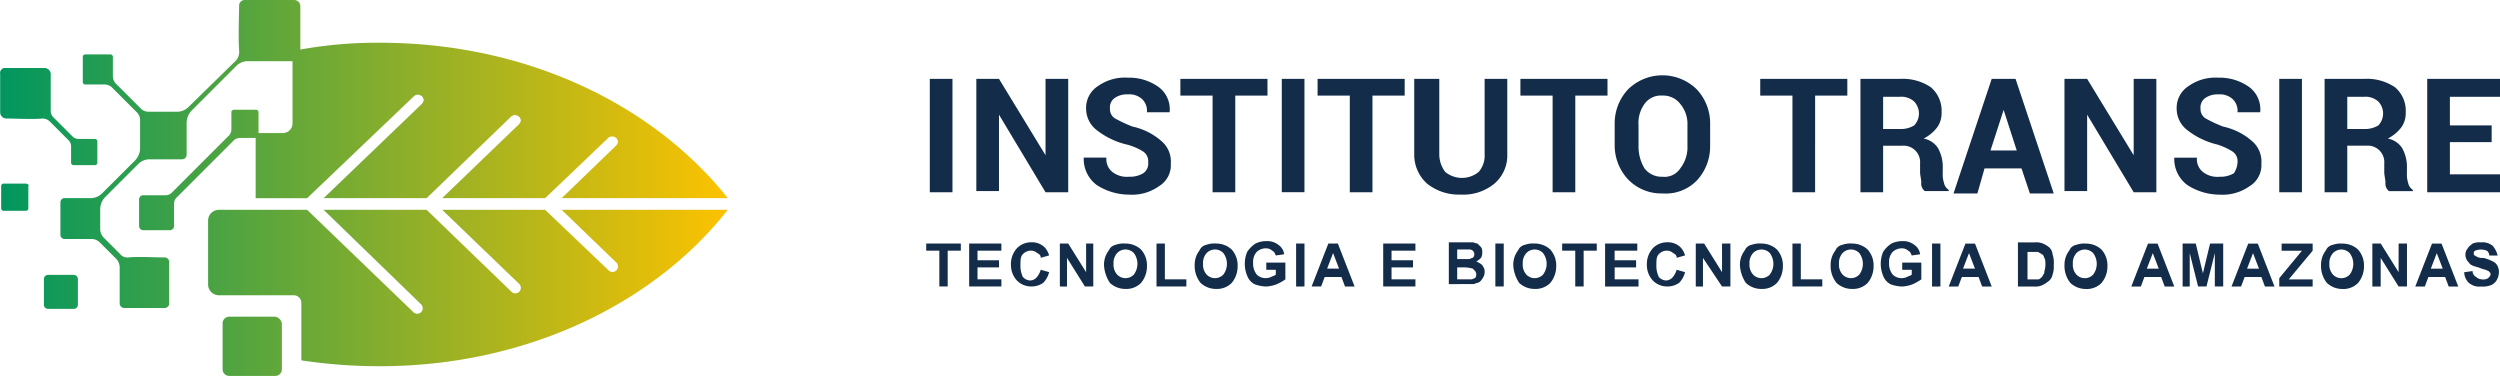 <svg xmlns="http://www.w3.org/2000/svg" xmlns:xlink="http://www.w3.org/1999/xlink" viewBox="0 0 298.803 44.93"><defs><style>.a,.b{fill-rule:evenodd;}.a{fill:url(#a);}.b{fill:#132c49;}</style><linearGradient id="a" x1="-0.001" y1="0.499" x2="1" y2="0.499" gradientUnits="objectBoundingBox"><stop offset="0" stop-color="#00965f"/><stop offset="1" stop-color="#fcc200"/></linearGradient></defs><g transform="translate(-240 -28)"><g transform="translate(206.702 28)"><path class="a" d="M74.1,5.108a51.839,51.839,0,0,0-9.52.813V.7a.749.749,0,0,0-.7-.7H57.96a.669.669,0,0,0-.7.7c0,.813-.116,3.831,0,5.341a1.563,1.563,0,0,1-.58,1.393l-5.457,5.341a1.923,1.923,0,0,1-1.393.58H46.466A1.318,1.318,0,0,1,45.538,13L42.519,9.985a1.318,1.318,0,0,1-.348-.929V6.85a.308.308,0,0,0-.348-.348h-2.9a.308.308,0,0,0-.348.348v2.9a.308.308,0,0,0,.348.348h2.206a1.318,1.318,0,0,1,.929.348l3.019,3.019a1.318,1.318,0,0,1,.348.929v3.367a2.142,2.142,0,0,1-.58,1.393L40.894,23.1a1.923,1.923,0,0,1-1.393.58H36.366a.5.5,0,0,0-.464.464V28.1a.5.5,0,0,0,.464.464h3.251a1.418,1.418,0,0,1,1.045.464l1.858,1.858a1.472,1.472,0,0,1,.464,1.045v4.3a.548.548,0,0,0,.58.58h4.76a.548.548,0,0,0,.58-.58V31.347a.548.548,0,0,0-.58-.58c-1.161,0-3.019-.116-4.3,0a1.132,1.132,0,0,1-1.045-.464l-1.858-1.858a1.472,1.472,0,0,1-.464-1.045V24.961a2.142,2.142,0,0,1,.58-1.393l3.947-3.947a1.923,1.923,0,0,1,1.393-.58h3.831a.548.548,0,0,0,.58-.58V14.628a2.142,2.142,0,0,1,.58-1.393l5.341-5.341a1.923,1.923,0,0,1,1.393-.58h5.341v7.43a1.163,1.163,0,0,1-1.161,1.161h-2.9V13.467a.308.308,0,0,0-.348-.348H56.683a.308.308,0,0,0-.348.348v1.974a1.054,1.054,0,0,1-.348.813l-6.734,6.734a1.054,1.054,0,0,1-.813.348H45.77a.5.5,0,0,0-.464.464v3.251a.5.5,0,0,0,.464.464H49.02a.5.5,0,0,0,.464-.464v-2.67a1.054,1.054,0,0,1,.348-.813l6.734-6.734a1.054,1.054,0,0,1,.813-.348h1.858v7.2H65.39l12.771-12.19a.7.7,0,0,1,1.161.464.88.88,0,0,1-.232.464L67.364,23.684H79.671l10.1-9.752a.7.7,0,0,1,1.161.464.88.88,0,0,1-.232.464l-9.172,8.824H93.835l7.546-7.2a.7.7,0,0,1,1.161.464.88.88,0,0,1-.232.464l-6.5,6.269h19.853C106.722,12.423,91.513,5.108,74.1,5.108ZM61.559,37.848H56.1a.794.794,0,0,0-.813.813v5.457a.794.794,0,0,0,.813.813h5.457a.794.794,0,0,0,.813-.813V38.661a.978.978,0,0,0-.813-.813ZM37.527,32.856a.5.5,0,0,1,.464.464v3.135a.5.5,0,0,1-.464.464H34.392a.5.5,0,0,1-.464-.464V33.32a.5.5,0,0,1,.464-.464Zm-5.8-10.913H29.168a.308.308,0,0,0-.348.348v2.554a.308.308,0,0,0,.348.348h2.554a.308.308,0,0,0,.348-.348V22.291c.116-.232-.116-.348-.348-.348Zm27.051,3.135H65.39l12.655,12.19a.659.659,0,1,0,.929-.929L67.364,25.077H79.671l10.1,9.752A.659.659,0,1,0,90.7,33.9l-9.172-8.824H93.835l7.546,7.2a.659.659,0,1,0,.929-.929l-6.5-6.269h19.853C106.838,36.339,91.513,43.769,74.1,43.769a61.79,61.79,0,0,1-9.4-.7v-6.85a.916.916,0,0,0-.929-.929h-8.94a1.288,1.288,0,0,1-1.277-1.277V26.354a1.288,1.288,0,0,1,1.277-1.277ZM29.284,8.127h4.76a.749.749,0,0,1,.7.7v4.412a1.054,1.054,0,0,0,.348.813l2.206,2.206a1.054,1.054,0,0,0,.813.348h1.858a.308.308,0,0,1,.348.348v2.438a.308.308,0,0,1-.348.348H37.527a.308.308,0,0,1-.348-.348V17.531a1.054,1.054,0,0,0-.348-.813l-2.206-2.206a1.254,1.254,0,0,0-.813-.348c-1.161.116-3.483,0-4.412,0a.749.749,0,0,1-.7-.7V8.824A.581.581,0,0,1,29.284,8.127Z" transform="translate(4.617)"/></g><g transform="translate(110.702 -70.218)"><path class="b" d="M1.569,66.019V61.741H0v-.856H4.136v.856H2.567v4.278Zm3.565,0V60.885h3.85v.856H6.132v1.141H8.7v.856H6.132v1.426H8.984v.856Zm8.557-2,1,.285a2.757,2.757,0,0,1-.713,1.283,2.409,2.409,0,0,1-1.426.428,2.362,2.362,0,0,1-1.711-.713,2.711,2.711,0,0,1-.713-1.854,2.821,2.821,0,0,1,.713-2,2.362,2.362,0,0,1,1.711-.713,2.145,2.145,0,0,1,1.569.57,2.3,2.3,0,0,1,.57,1l-1,.285c0-.285-.143-.428-.428-.57a1.089,1.089,0,0,0-.713-.285,1.3,1.3,0,0,0-1,.428c-.285.285-.285.713-.285,1.283a3.068,3.068,0,0,0,.285,1.426,1.233,1.233,0,0,0,.856.428,1.089,1.089,0,0,0,.713-.285,2.3,2.3,0,0,0,.57-1Zm2.282,2V60.885h1l2.139,3.423V60.885h.856v5.134h-1L16.828,62.6v3.423Zm5.277-2.567a2.848,2.848,0,0,1,.285-1.283c.143-.285.285-.428.428-.713a1.213,1.213,0,0,1,.713-.428,2.78,2.78,0,0,1,1.141-.143,2.711,2.711,0,0,1,1.854.713,2.821,2.821,0,0,1,.713,2,3.091,3.091,0,0,1-.713,2,2.464,2.464,0,0,1-1.854.713,2.711,2.711,0,0,1-1.854-.713,4.244,4.244,0,0,1-.713-2.139Zm1.141-.143a1.743,1.743,0,0,0,.428,1.283,1.379,1.379,0,0,0,2,0,2.139,2.139,0,0,0,0-2.567,1.379,1.379,0,0,0-2,0,1.743,1.743,0,0,0-.428,1.283Zm5.134,2.71V60.885h1v4.278h2.567v.856Zm4.563-2.567a2.848,2.848,0,0,1,.285-1.283c.143-.285.285-.428.428-.713a1.213,1.213,0,0,1,.713-.428,2.78,2.78,0,0,1,1.141-.143,2.711,2.711,0,0,1,1.854.713,2.821,2.821,0,0,1,.713,2,3.091,3.091,0,0,1-.713,2,2.464,2.464,0,0,1-1.854.713,2.711,2.711,0,0,1-1.854-.713,3.223,3.223,0,0,1-.713-2.139Zm1-.143a1.743,1.743,0,0,0,.428,1.283,1.379,1.379,0,0,0,2,0,2.139,2.139,0,0,0,0-2.567,1.379,1.379,0,0,0-2,0,1.743,1.743,0,0,0-.428,1.283Zm7.558.713v-.856h2.282v2a6.2,6.2,0,0,1-1,.57,4.164,4.164,0,0,1-1.283.285,4.219,4.219,0,0,1-1.426-.285,1.917,1.917,0,0,1-.856-1,3.708,3.708,0,0,1,0-2.852,3.332,3.332,0,0,1,1-1,2.848,2.848,0,0,1,1.283-.285,2.129,2.129,0,0,1,1.426.428,1.605,1.605,0,0,1,.713,1.141l-1,.143c-.143-.285-.143-.428-.428-.57a1.089,1.089,0,0,0-.713-.285,1.619,1.619,0,0,0-1.141.428,1.743,1.743,0,0,0-.428,1.283,2.129,2.129,0,0,0,.428,1.426,1.531,1.531,0,0,0,1.711.285c.285-.143.428-.143.57-.285v-.57Zm3.565,2V60.885h1v5.134Zm6.988,0H50.056l-.428-1.141h-2L47.2,66.019H46.063l2-5.134H49.2l2,5.134ZM49.343,63.88l-.713-1.854-.713,1.854Zm5.277,2.139V60.885h3.85v.856H55.617v1.141h2.567v.856H55.617v1.426H58.47v.856Zm7.843-5.277h2.852c.143,0,.428.143.57.143l.428.428a.857.857,0,0,1,.143.57,1.286,1.286,0,0,1-.143.713,1.969,1.969,0,0,1-.57.428,3.117,3.117,0,0,1,.713.428c.143.285.285.428.285.713a1.286,1.286,0,0,1-.143.713,1.969,1.969,0,0,1-.428.57c-.143.143-.428.143-.713.285H62.463V60.743Zm1,.856v1.141h1.426c.143,0,.285-.143.428-.143a.572.572,0,0,0-.428-1H63.461Zm0,2.139v1.426h1.711c.143,0,.285-.143.428-.143a.713.713,0,0,0,0-.856l-.285-.285a5.042,5.042,0,0,0-.856-.143Zm4.563,2.282V60.885h1v5.134Zm2.139-2.567a2.848,2.848,0,0,1,.285-1.283c.143-.285.285-.428.428-.713a1.213,1.213,0,0,1,.713-.428,2.78,2.78,0,0,1,1.141-.143,2.711,2.711,0,0,1,1.854.713,2.821,2.821,0,0,1,.713,2,3.091,3.091,0,0,1-.713,2,2.464,2.464,0,0,1-1.854.713,2.711,2.711,0,0,1-1.854-.713,4.244,4.244,0,0,1-.713-2.139ZM71.3,63.31a1.743,1.743,0,0,0,.428,1.283,1.379,1.379,0,0,0,2,0,2.139,2.139,0,0,0,0-2.567,1.379,1.379,0,0,0-2,0A1.743,1.743,0,0,0,71.3,63.31Zm6.275,2.71V61.741H76.01v-.856h4.136v.856H78.577v4.278Zm3.565,0V60.885h3.85v.856h-2.71v1.141h2.567v.856H82.285v1.426h2.852v.856Zm8.557-2,1,.285a2.757,2.757,0,0,1-.713,1.283,2.409,2.409,0,0,1-1.426.428,2.362,2.362,0,0,1-1.711-.713,2.711,2.711,0,0,1-.713-1.854,2.821,2.821,0,0,1,.713-2,2.362,2.362,0,0,1,1.711-.713,2.145,2.145,0,0,1,1.569.57,2.3,2.3,0,0,1,.57,1l-1,.285c0-.285-.143-.428-.428-.57a1.089,1.089,0,0,0-.713-.285,1.3,1.3,0,0,0-1,.428c-.285.285-.285.713-.285,1.283a3.068,3.068,0,0,0,.285,1.426,1.233,1.233,0,0,0,.856.428,1.089,1.089,0,0,0,.713-.285,2.3,2.3,0,0,0,.57-1Zm2.282,2V60.885h1l2.139,3.423V60.885h1v5.134h-1L92.838,62.6v3.423Zm5.277-2.567a2.848,2.848,0,0,1,.285-1.283c.143-.285.285-.428.428-.713a1.213,1.213,0,0,1,.713-.428,2.78,2.78,0,0,1,1.141-.143,2.711,2.711,0,0,1,1.854.713,2.821,2.821,0,0,1,.713,2,3.091,3.091,0,0,1-.713,2,2.464,2.464,0,0,1-1.854.713,2.711,2.711,0,0,1-1.854-.713,4.244,4.244,0,0,1-.713-2.139ZM98.4,63.31a1.743,1.743,0,0,0,.428,1.283,1.379,1.379,0,0,0,2,0,2.139,2.139,0,0,0,0-2.567,1.379,1.379,0,0,0-2,0A1.743,1.743,0,0,0,98.4,63.31Zm5.134,2.71V60.885h1v4.278H107.1v.856Zm4.563-2.567a2.848,2.848,0,0,1,.285-1.283c.143-.285.285-.428.428-.713a1.213,1.213,0,0,1,.713-.428,2.78,2.78,0,0,1,1.141-.143,2.711,2.711,0,0,1,1.854.713,2.821,2.821,0,0,1,.713,2,3.091,3.091,0,0,1-.713,2,2.464,2.464,0,0,1-1.854.713,2.711,2.711,0,0,1-1.854-.713,3.223,3.223,0,0,1-.713-2.139Zm1-.143a1.743,1.743,0,0,0,.428,1.283,1.379,1.379,0,0,0,2,0,2.139,2.139,0,0,0,0-2.567,1.379,1.379,0,0,0-2,0,1.743,1.743,0,0,0-.428,1.283Zm7.558.713v-.856h2.282v2a6.2,6.2,0,0,1-1,.57,4.164,4.164,0,0,1-1.283.285,4.219,4.219,0,0,1-1.426-.285,1.917,1.917,0,0,1-.856-1,3.708,3.708,0,0,1,0-2.852,3.332,3.332,0,0,1,1-1,2.848,2.848,0,0,1,1.283-.285,2.129,2.129,0,0,1,1.426.428,1.605,1.605,0,0,1,.713,1.141l-1,.143c-.143-.285-.143-.428-.428-.57a1.089,1.089,0,0,0-.713-.285,1.619,1.619,0,0,0-1.141.428,1.743,1.743,0,0,0-.428,1.283,2.129,2.129,0,0,0,.428,1.426,1.531,1.531,0,0,0,1.711.285c.285-.143.428-.143.57-.285v-.57Zm3.565,2V60.885h1v5.134Zm7.13,0h-1.141l-.428-1.141h-2l-.428,1.141h-1.141l2-5.134h1.141l2,5.134Zm-2-2.139-.713-1.854-.713,1.854Zm5.277-3.137h1.854a2.115,2.115,0,0,1,1,.143,3.118,3.118,0,0,1,.713.428,1.233,1.233,0,0,1,.428.856,3.165,3.165,0,0,1,.143,1.283,2.78,2.78,0,0,1-.143,1.141,1.309,1.309,0,0,1-.57.856,3.117,3.117,0,0,1-.713.428,1.809,1.809,0,0,1-.856.143h-2V60.743Zm1,1v3.423h1.283c.143,0,.285-.143.428-.285s.143-.285.285-.428c0-.285.143-.57.143-1s0-.713-.143-.856c0-.143-.143-.428-.285-.428-.143-.143-.285-.143-.428-.285h-1.283Zm4.421,1.711a2.848,2.848,0,0,1,.285-1.283c.143-.285.285-.428.428-.713a1.213,1.213,0,0,1,.713-.428,2.78,2.78,0,0,1,1.141-.143,2.711,2.711,0,0,1,1.854.713,2.821,2.821,0,0,1,.713,2,3.091,3.091,0,0,1-.713,2,2.464,2.464,0,0,1-1.854.713,2.711,2.711,0,0,1-1.854-.713,3.223,3.223,0,0,1-.713-2.139Zm1-.143a1.743,1.743,0,0,0,.428,1.283,1.379,1.379,0,0,0,2,0,2.139,2.139,0,0,0,0-2.567,1.379,1.379,0,0,0-2,0,1.743,1.743,0,0,0-.428,1.283Zm12.122,2.71h-1.141l-.428-1.141h-2l-.428,1.141h-1.141l2-5.134h1.141l2,5.134Zm-1.854-2.139-.713-1.854-.713,1.854Zm2.852,2.139V60.885h1.569l.856,3.565.856-3.565h1.569v5.134h-1V62.026l-1,3.993h-1l-1-3.993v3.993Zm10.981,0h-1.141l-.428-1.141h-2l-.428,1.141h-1.141l2-5.134h1.141l2,5.134Zm-1.854-2.139-.713-1.854-.713,1.854Zm2.424,2.139v-1l2.71-3.28H162v-.856h3.708v.856l-2.852,3.423h2.852v.856Zm4.991-2.567a2.848,2.848,0,0,1,.285-1.283c.143-.285.285-.428.428-.713a1.213,1.213,0,0,1,.713-.428,2.78,2.78,0,0,1,1.141-.143,2.711,2.711,0,0,1,1.854.713,2.821,2.821,0,0,1,.713,2,3.091,3.091,0,0,1-.713,2,2.464,2.464,0,0,1-1.854.713,2.711,2.711,0,0,1-1.854-.713,3.223,3.223,0,0,1-.713-2.139Zm1-.143a1.743,1.743,0,0,0,.428,1.283,1.379,1.379,0,0,0,2,0,2.139,2.139,0,0,0,0-2.567,1.379,1.379,0,0,0-2,0,1.743,1.743,0,0,0-.428,1.283Zm5.134,2.71V60.885h1l2.139,3.423V60.885h1v5.134h-1L173.84,62.6v3.423Zm10.268,0h-1.141l-.428-1.141h-2l-.428,1.141h-1.141l2-5.134h1.141l2,5.134Zm-1.854-2.139-.713-1.854-.713,1.854Zm2.567.428,1-.143a.784.784,0,0,0,.428.713,1.089,1.089,0,0,0,.713.285,1.069,1.069,0,0,0,.713-.143c.143-.143.285-.285.285-.428s0-.285-.143-.285c0-.143-.143-.143-.428-.285a5.608,5.608,0,0,1-.856-.285c-.57-.143-1-.285-1.141-.57a1.3,1.3,0,0,1-.428-1,1.089,1.089,0,0,1,.285-.713c.143-.285.428-.428.57-.57a2.115,2.115,0,0,1,1-.143,1.893,1.893,0,0,1,1.426.428,2.866,2.866,0,0,1,.57,1.141h-1a.741.741,0,0,0-.285-.57,1.854,1.854,0,0,0-1.426,0c-.143.143-.143.143-.143.285s0,.285.143.285a1.364,1.364,0,0,0,1,.285,4.828,4.828,0,0,1,1.141.428,1.113,1.113,0,0,1,.57.57,1.544,1.544,0,0,1,.143.856,2.027,2.027,0,0,1-.285.856,1.424,1.424,0,0,1-.713.57,2.78,2.78,0,0,1-1.141.143,1.893,1.893,0,0,1-1.426-.428A1.808,1.808,0,0,1,183.822,64.308Z" transform="translate(240 66.441)"/><path class="b" d="M3.152,60.676H.3V47.128H3.01V60.676Zm13.69,0h-2.71l-5.562-9.27h0v9.127H5.862V47.128h2.71l5.562,9.127h0V47.128h2.71V60.676ZM26.4,57.11a1.39,1.39,0,0,0-.57-1.283,6.815,6.815,0,0,0-2-.856,9.234,9.234,0,0,1-3.565-1.711,3.239,3.239,0,0,1-1.283-2.567,3.088,3.088,0,0,1,1.426-2.71,5.567,5.567,0,0,1,3.565-1,6.043,6.043,0,0,1,3.708,1.141,3.31,3.31,0,0,1,1.283,2.995h-2.71a1.948,1.948,0,0,0-.57-1.569,2.273,2.273,0,0,0-1.711-.57,2.562,2.562,0,0,0-1.569.428,1.39,1.39,0,0,0-.57,1.283,1.3,1.3,0,0,0,.57,1.141,16.049,16.049,0,0,0,2.139,1,7.657,7.657,0,0,1,3.423,1.711,3.2,3.2,0,0,1,1.141,2.71,2.935,2.935,0,0,1-1.426,2.71,5.567,5.567,0,0,1-3.565,1,7.172,7.172,0,0,1-3.85-1.141A3.867,3.867,0,0,1,18.7,56.54h2.71a1.945,1.945,0,0,0,.713,1.711,2.788,2.788,0,0,0,2,.57,3.041,3.041,0,0,0,1.711-.428,1.39,1.39,0,0,0,.57-1.283Zm14.261-7.986h-3.85V60.676H34.1V49.124h-3.85v-2h10.41v2Zm4.421,11.551H42.37V47.128h2.71V60.676ZM57.058,49.124h-3.85V60.676H50.5V49.124h-3.85v-2h10.41v2Zm12.264-2v8.984a4.428,4.428,0,0,1-1.569,3.565,5.842,5.842,0,0,1-3.993,1.283,6.1,6.1,0,0,1-3.993-1.283A4.635,4.635,0,0,1,58.2,56.112V47.128h2.995v8.984a3.5,3.5,0,0,0,.713,2.139,3.152,3.152,0,0,0,3.993,0,2.952,2.952,0,0,0,.713-2.139V47.128Zm11.979,2h-3.85V60.676h-2.71V49.124h-3.85v-2H81.3v2Zm12.264,5.99A5.95,5.95,0,0,1,92,59.25a5.181,5.181,0,0,1-4.136,1.569,5.486,5.486,0,0,1-4.136-1.711,5.95,5.95,0,0,1-1.569-4.136V52.547a5.95,5.95,0,0,1,1.569-4.136,5.853,5.853,0,0,1,8.271,0,5.95,5.95,0,0,1,1.569,4.136v2.567Zm-2.71-2.424A3.721,3.721,0,0,0,90,50.123a2.566,2.566,0,0,0-2.139-1,2.4,2.4,0,0,0-2.139,1,3.893,3.893,0,0,0-.713,2.567v2.424a5.073,5.073,0,0,0,.713,2.71,2.566,2.566,0,0,0,2.139,1,2.251,2.251,0,0,0,2.139-1,4.112,4.112,0,0,0,.856-2.71V52.69Zm19.11-3.565h-3.85V60.676h-2.71V49.124h-3.85v-2h10.41v2Zm4.278,6.132v5.419h-2.71V47.128h4.706a6,6,0,0,1,3.708,1,3.683,3.683,0,0,1,1.283,2.995,2.866,2.866,0,0,1-.57,1.854,4.75,4.75,0,0,1-1.569,1.283A2.619,2.619,0,0,1,120.8,55.4a4.642,4.642,0,0,1,.57,2v1a3.14,3.14,0,0,0,.143,1.141,1.309,1.309,0,0,0,.57.856v.143h-2.852a1.11,1.11,0,0,1-.428-1c0-.428-.143-.856-.143-1.283v-1a1.974,1.974,0,0,0-2.139-2.139h-2.282Zm0-2.139h2a3.041,3.041,0,0,0,1.711-.428,2.068,2.068,0,0,0,0-2.852,2.273,2.273,0,0,0-1.711-.57h-2v3.85Zm16.543,4.706h-4.421l-.856,2.995h-2.852l4.563-13.69h2.852l4.563,13.69h-2.852l-1-2.995Zm-3.708-2.139h3.137l-1.569-4.849h0l-1.569,4.849ZM146.9,60.676h-2.71l-5.562-9.27h0v9.127h-2.71V47.128h2.71l5.562,9.127h0V47.128h2.71V60.676Zm9.7-3.565a1.39,1.39,0,0,0-.57-1.283,7.628,7.628,0,0,0-1.854-.856,9.234,9.234,0,0,1-3.565-1.711,3.239,3.239,0,0,1-1.283-2.567,3.088,3.088,0,0,1,1.426-2.71,5.567,5.567,0,0,1,3.565-1,6.043,6.043,0,0,1,3.708,1.141,3.31,3.31,0,0,1,1.283,2.995H156.6a1.948,1.948,0,0,0-.57-1.569,2.273,2.273,0,0,0-1.711-.57,2.562,2.562,0,0,0-1.569.428,1.39,1.39,0,0,0-.57,1.283,1.3,1.3,0,0,0,.57,1.141,16.049,16.049,0,0,0,2.139,1,7.657,7.657,0,0,1,3.423,1.711,3.2,3.2,0,0,1,1.141,2.71,2.935,2.935,0,0,1-1.426,2.71,5.567,5.567,0,0,1-3.565,1,7.172,7.172,0,0,1-3.85-1.141,3.867,3.867,0,0,1-1.569-3.28h2.71a1.945,1.945,0,0,0,.713,1.711,2.788,2.788,0,0,0,2,.57,3.041,3.041,0,0,0,1.711-.428,2.707,2.707,0,0,0,.428-1.283Zm7.7,3.565h-2.71V47.128h2.71V60.676Zm5.419-5.419v5.419h-2.71V47.128h4.706a6,6,0,0,1,3.708,1,3.683,3.683,0,0,1,1.283,2.995,2.866,2.866,0,0,1-.57,1.854,4.75,4.75,0,0,1-1.569,1.283,2.619,2.619,0,0,1,1.711,1.141,4.642,4.642,0,0,1,.57,2v1a3.14,3.14,0,0,0,.143,1.141,1.31,1.31,0,0,0,.57.856v.143H174.71a1.11,1.11,0,0,1-.428-1c0-.428-.143-.856-.143-1.283v-1A1.974,1.974,0,0,0,172,55.114h-2.282Zm0-2.139h2a3.041,3.041,0,0,0,1.711-.428,2.068,2.068,0,0,0,0-2.852,2.273,2.273,0,0,0-1.711-.57h-2v3.85Zm17.256,1.569h-4.991v3.85h5.99v2.139h-8.7V47.128h8.7v2.139h-5.99V52.69h4.991Z" transform="translate(240.128 60.518)"/></g></g></svg>